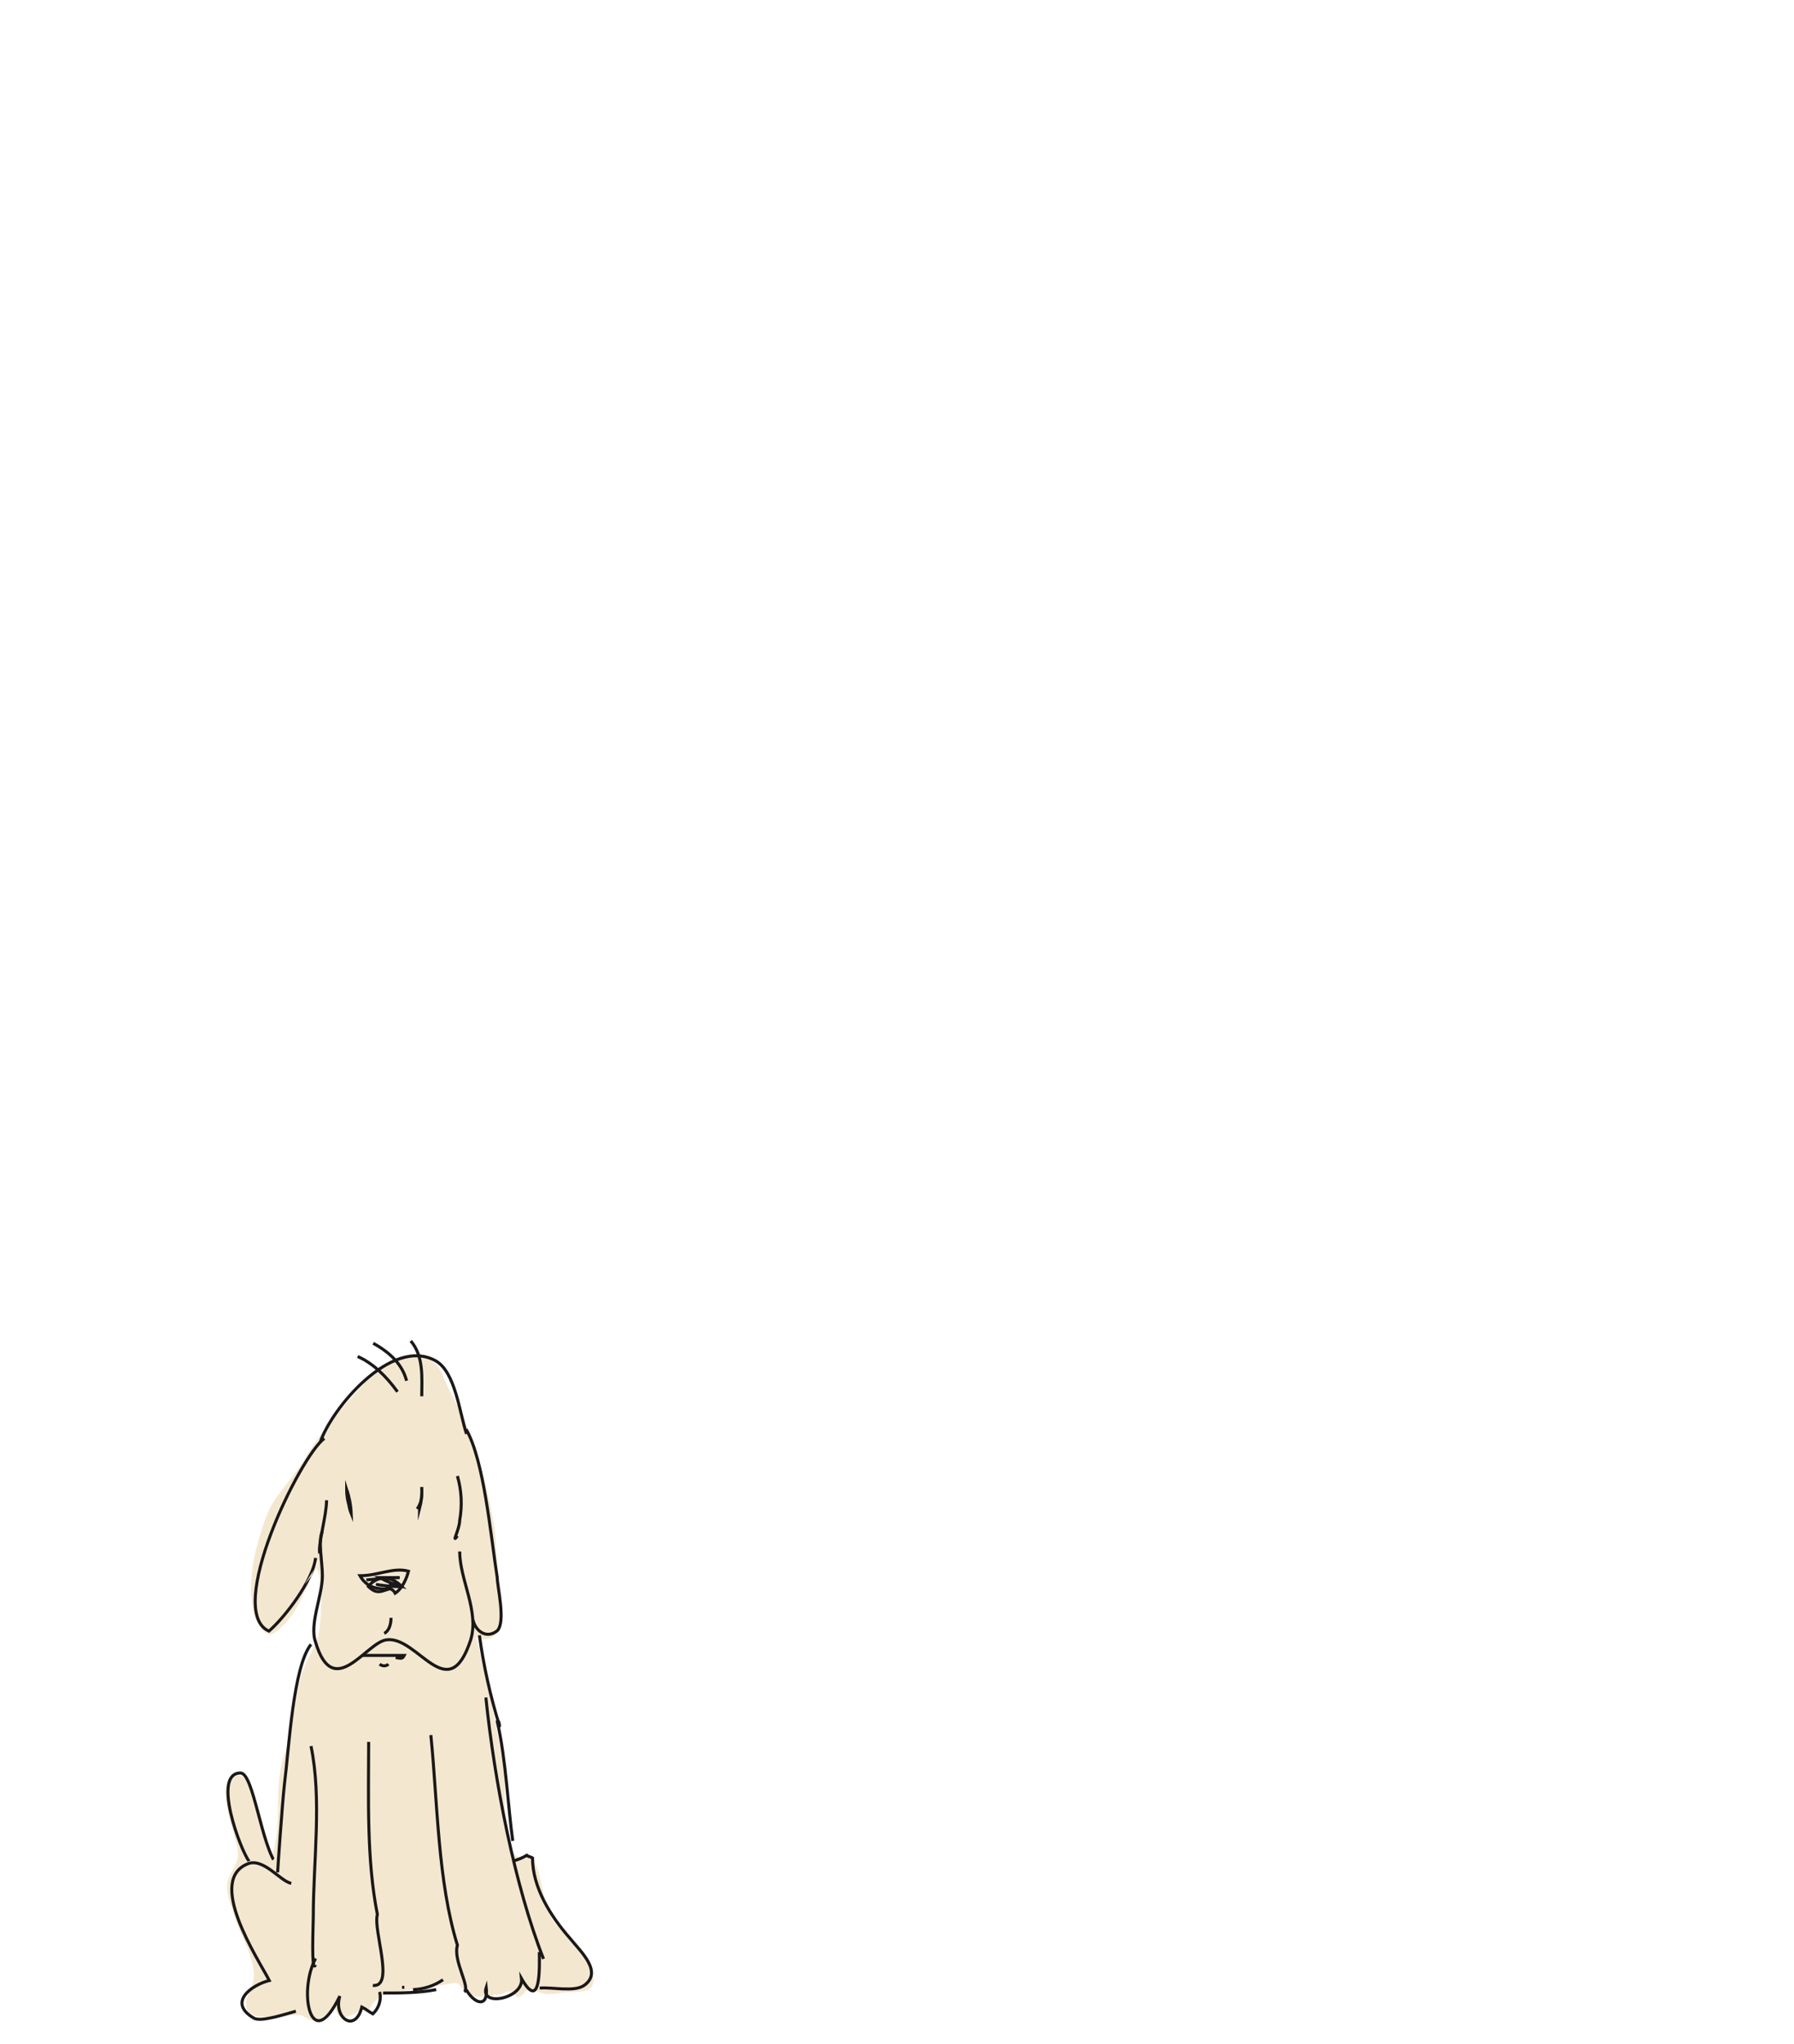 <svg id="eqQKPo974501" xmlns="http://www.w3.org/2000/svg" xmlns:xlink="http://www.w3.org/1999/xlink" viewBox="0 0 473 538.8" shape-rendering="geometricPrecision" text-rendering="geometricPrecision"><style><![CDATA[#eqQKPo974502_tr {animation: eqQKPo974502_tr__tr 2000ms linear 1 normal forwards}@keyframes eqQKPo974502_tr__tr { 0% {transform: translate(73.2px,496.739px) rotate(0deg)} 25% {transform: translate(73.2px,496.739px) rotate(-18.941deg)} 50% {transform: translate(73.2px,496.739px) rotate(3.456deg)} 100% {transform: translate(73.2px,496.739px) rotate(3.456deg)}} #eqQKPo974506_ts {animation: eqQKPo974506_ts__ts 2000ms linear 1 normal forwards}@keyframes eqQKPo974506_ts__ts { 0% {transform: translate(97.84px,334.2px) scale(1,1)} 49.5% {transform: translate(97.84px,334.2px) scale(1,1)} 50% {transform: translate(97.84px,334.2px) scale(0,0);animation-timing-function: cubic-bezier(0.23,1,0.32,1)} 100% {transform: translate(97.84px,334.2px) scale(1,1)}} #eqQKPo974506 {animation: eqQKPo974506_c_o 2000ms linear 1 normal forwards}@keyframes eqQKPo974506_c_o { 0% {opacity: 0} 49.5% {opacity: 0} 50% {opacity: 1} 100% {opacity: 1}} #eqQKPo974508_tr {animation: eqQKPo974508_tr__tr 2000ms linear 1 normal forwards}@keyframes eqQKPo974508_tr__tr { 0% {transform: translate(104.8px,366.9px) rotate(0deg)} 25% {transform: translate(104.8px,366.9px) rotate(-10.851deg)} 50% {transform: translate(104.8px,366.9px) rotate(-6.849deg)} 100% {transform: translate(104.8px,366.9px) rotate(-6.849deg)}} #eqQKPo974509_tr {animation: eqQKPo974509_tr__tr 2000ms linear 1 normal forwards}@keyframes eqQKPo974509_tr__tr { 0% {transform: translate(107.2px,364px) rotate(0deg)} 25% {transform: translate(107.2px,364px) rotate(-4.085deg)} 50% {transform: translate(107.2px,364px) rotate(-3.329deg)} 100% {transform: translate(107.2px,364px) rotate(-3.329deg)}} #eqQKPo9745010_tr {animation: eqQKPo9745010_tr__tr 2000ms linear 1 normal forwards}@keyframes eqQKPo9745010_tr__tr { 0% {transform: translate(111.239px,367.888px) rotate(0deg)} 25% {transform: translate(111.239px,367.888px) rotate(14.534deg)} 50% {transform: translate(111.239px,367.888px) rotate(5.979deg)} 100% {transform: translate(111.239px,367.888px) rotate(5.979deg)}}]]></style><g id="eqQKPo974502_tr" transform="translate(73.2,496.739) rotate(0)"><g id="eqQKPo974502" transform="translate(-73.2,-496.739)"><path id="eqQKPo974503" d="M72.2,487.8C72.1,488.3,71.9,488.8,71.8,489.2C69.9,485.9,67,464.3,61.1,468.5C56.8,471.5,62.3,483.9,62.7,487.9C63,491.2,61.5,492.1,60.6,494.5C63.7,495.8,68.6,496.2,72,496.7C76.1,497.3,73.6,490.8,72.2,487.8Z" fill="rgb(244,231,208)" stroke="none" stroke-width="1"/><path id="eqQKPo974504" d="M65.7,490.7C63.4,487.8,55.8,467.4,63.4,467.4C66.9,467.4,68.8,486.5,73.2,492" fill="none" stroke="rgb(26,24,24)" stroke-width="0.799" stroke-miterlimit="10"/></g></g><path id="eqQKPo974505" d="M145.8,506.2C142.4,501,143.4,493,139.5,488.7C131.4,494.1,133.5,471.6,133,467.8C131.3,455.7,128.3,443.5,125.5,431.3C127.7,433.3,130.9,431.6,132,429.1C133,426.7,131.9,423.7,131.6,421.4C130.7,414.6,131.3,407.4,130,400.6C128.5,392.3,126.2,384.1,123.2,376.2C121.8,372.5,119.9,369.4,118.2,365.9C116.9,363.3,116.5,360.7,114.1,359C107.3,354.2,100.6,359.6,95.9,364.8C90.2,371.1,84.5,377.4,80.2,384.8C78.1,388.3,75.6,391,73.2,394.3C70.1,398.4,68.7,404,67.4,408.9C65.9,414.4,64.7,428.9,71.3,431C76.7,428.2,79.7,421.5,82.1,415.5C81.5,416.3,80.9,417,80.3,417.7L82.7,413.9C83.1,413,83.4,412.1,83.8,411.2C83.8,411.5,83.8,411.9,83.8,412.2L82.7,413.9C82.5,414.4,82.3,415,82.1,415.5C82.6,414.8,83.1,414.1,83.5,413.4C85.1,417.1,84.7,425.1,84.3,429C83.9,433.3,80.6,437.6,79.4,441.8C77.5,448.4,77.6,455.2,75.2,461.8C72.1,470.2,74.3,479.4,72.2,487.8C73.6,490.8,70.9,491.2,66.6,490.6C63.2,490.1,63.6,495.9,60.5,494.6C60.3,495,60.2,495.5,60,496.1C59.4,498.8,60.9,502.3,61.7,504.9C63.5,511.1,69,518.4,66.1,524.3C62.2,532,68.2,532.2,74.8,531.5C76.3,531.3,77.7,531.2,79.2,531.2C80.2,531.4,81.2,532.6,82.2,532.6C84.9,532.7,86.2,530.6,88.2,529.1C89.9,535.4,94.7,528.6,97.4,529.7C99.9,524.5,105.2,525.2,110.2,524.2C112.6,523.7,115.4,523.6,117.8,523.1C122,522.3,120.1,523,123.3,525.4C125.9,527.3,128.7,525.9,132.1,525.7C132.9,525.6,133.3,524.9,134.3,525C135.1,525,135.9,526.4,136.5,526.4C138.3,526.3,138,524.7,139.4,524.6C140.9,524.4,142.6,525.6,144.2,525.7C145.5,525.7,146.9,525.6,148.2,525.3C150.9,525,155.5,525.6,156.3,523.1C158,517.9,148.2,509.9,145.8,506.2Z" fill="rgb(244,231,208)" stroke="none" stroke-width="1"/><g id="eqQKPo974506_ts" transform="translate(97.84,334.2) scale(1,1)"><path id="eqQKPo974506" d="M365.2,58.1L363.5,59.1L363.6,57.1C363.6,56.7,363.6,56.9,363.6,56.8L363.3,56.1L362.6,54.6C362.2,53.6,361.6,52.7,361.1,51.7C360.1,49.8,359,47.9,357.8,46.1C355.5,42.4,352.9,39,350,35.7C344.3,29.2,337.6,23.6,330.3,19.1C315.5,10.2,298.5,5.5,281.2,5.5C264,5.4,247.1,9.9,232.2,18.4C217.4,27,205.2,39.4,196.9,54.3L195,57.7L191.7,55.6C182.9,49.9,173.1,46,162.9,44C152.8,42,142.3,42.4,132.4,45.2C127.5,46.6,122.9,48.7,118.6,51.4C114.5,54.1,110.8,57.5,107.9,61.4C104.9,65.6,102.2,70,100.1,74.7C99,77.1,97.9,79.5,96.9,82C95.9,84.4,95.1,86.8,94.4,89.3L92.5,96L86.8,91.7C80.7,87.1,72.4,85.5,64.4,86.6C56.4,87.7,49,91.5,43.5,97.3C38.1,103.1,35.2,110.9,35.4,118.8C35.5,126.8,38.2,135,42.2,142.6L44.2,146.4L40.8,149.1C28.4,159.2,20.3,173.5,18.2,189.3C16,204.9,19.9,221.2,29.9,233.2C34.9,239.2,41,244.2,48,247.8C55.1,251.5,62.7,254,70.6,255.5C86.5,258.5,103.3,257.8,119.7,255.3L125.6,254.4L126.3,260.3C126.7,264.7,126.7,269.2,126.1,273.6C125.6,277.8,124.8,282,123.7,286C121.5,294.1,118.5,301.9,114.7,309.3C110.1,318.2,104.5,326.6,98.1,334.2C102.3,333,106.5,331.7,110.6,330.2C120.6,326.6,130.3,322,139.4,316.4C148.4,310.9,156.7,304.3,164.2,296.8C167.8,293.1,171.2,289,174.2,284.8C177.1,280.7,179.5,276.2,181.3,271.5L184.5,262.3L190.5,269.9C197.1,278.3,206,284.6,216.1,288.2C226.3,291.7,237.3,292.6,248,290.7C258.7,288.9,268.9,284.7,277.7,278.2C286.4,271.8,293.2,263,297.3,253L299.9,246.6L304.6,251.6C311.7,259.1,322.4,262.9,333.3,263.6C344.4,264.2,355.4,262.4,365.7,258.2C376.1,254.1,385.3,247.8,392.9,239.5C400.3,231.3,405.3,221.1,407.1,210.2L407.5,208L409.6,207.5C420.1,205,429.7,199.7,437.4,192.2C445.2,184.7,450.7,175.1,453.2,164.6C455.7,154,454.4,142.9,449.5,133.2C444.6,123.5,436.1,115.8,426.4,110.5L425.4,110L425.7,109C428.5,100.7,429.2,91.9,427.5,83.3C425.9,74.6,421.5,66.6,415,60.6C408.1,55,399.5,51.9,390.6,51.6C381.4,51.3,372.8,53.6,365.2,58.1Z" transform="translate(-97.84,-334.2)" opacity="0" fill="rgb(217,232,230)" stroke="rgb(57,62,63)" stroke-width="3"/></g><path id="eqQKPo974507" d="M84.4,380.3C87.3,371.5,103.1,352.3,114.8,358.7C120.1,361.6,121.2,372.7,123,378" fill="none" stroke="rgb(26,24,24)" stroke-width="0.799" stroke-miterlimit="10"/><g id="eqQKPo974508_tr" transform="translate(104.8,366.9) rotate(0)"><path id="eqQKPo974508" d="M94.3,357.6C98.4,359.4,101.9,362.9,104.8,366.9" transform="translate(-104.8,-366.9)" fill="none" stroke="rgb(26,24,24)" stroke-width="0.799" stroke-miterlimit="10"/></g><g id="eqQKPo974509_tr" transform="translate(107.2,364) rotate(0)"><path id="eqQKPo974509" d="M98.4,354.1C102.5,356.4,106,359.4,107.2,364" transform="translate(-107.2,-364)" fill="none" stroke="rgb(26,24,24)" stroke-width="0.799" stroke-miterlimit="10"/></g><g id="eqQKPo9745010_tr" transform="translate(111.239,367.888) rotate(0)"><path id="eqQKPo9745010" d="M108.3,353.5C111.8,357.6,111.2,363.4,111.2,368.1" transform="translate(-111.239,-367.888)" fill="none" stroke="rgb(26,24,24)" stroke-width="0.799" stroke-miterlimit="10"/></g><path id="eqQKPo9745011" d="M85.5,379.2C79.1,383.9,59.2,424.7,70.9,430C75,426.5,82.6,416.6,83.2,410.7" fill="none" stroke="rgb(26,24,24)" stroke-width="0.799" stroke-miterlimit="10"/><path id="eqQKPo9745012" d="M85,403.7C83.8,406,85,411.9,85,415.4C85,420.7,81.5,428.2,83.2,432.9C87.9,448.7,96.6,432.9,101.9,432.3C110.1,431.1,118.2,450.4,124.1,432.3C126.4,424.7,121.2,416.5,121.2,409" fill="none" stroke="rgb(26,24,24)" stroke-width="0.799" stroke-miterlimit="10"/><path id="eqQKPo9745013" d="M122.9,376.8C127.6,385,129.3,404.2,131.1,415.9C131.1,418.2,133.4,427.6,131.1,429.9C128.2,432.2,125.3,429.9,124.7,427" fill="none" stroke="rgb(26,24,24)" stroke-width="0.799" stroke-miterlimit="10"/><path id="eqQKPo9745014" d="M101.9,418.9C99,418.9,96.6,418.3,94.9,415.4C99.6,415.4,103.7,413.1,107.7,414.2C107.1,416.5,105.9,418.9,104.2,420C103.6,418.8,102.4,418.8,101.9,418.2" fill="none" stroke="rgb(26,24,24)" stroke-width="0.799" stroke-miterlimit="10"/><path id="eqQKPo9745015" d="M91.4,393.2C92,392.6,91.4,396.1,92.6,399C92.5,396.8,92.1,394.7,91.4,392.6C91.4,394.6,91.8,396.6,92.6,398.4" fill="none" stroke="rgb(26,24,24)" stroke-width="0.799" stroke-miterlimit="10"/><path id="eqQKPo9745016" d="M111.2,392C111.3,394,111.1,395.9,110.6,397.8L110.6,397.8C110.6,396.6,111.2,395.5,111.2,393.7C111.3,395.2,110.8,396.6,110,397.8" fill="none" stroke="rgb(26,24,24)" stroke-width="0.799" stroke-miterlimit="10"/><path id="eqQKPo9745017" d="M103.1,426.5C103.1,428.3,102.5,430,101.3,430.6" fill="none" stroke="rgb(26,24,24)" stroke-width="0.799" stroke-miterlimit="10"/><path id="eqQKPo9745018" d="M95.5,436.4L106.6,436.4C106,437.6,105.4,437,104.3,437" fill="none" stroke="rgb(26,24,24)" stroke-width="0.799" stroke-miterlimit="10"/><path id="eqQKPo9745019" d="M100.1,438.7C100.8,439.3,101.8,439.3,102.4,438.7" fill="none" stroke="rgb(26,24,24)" stroke-width="0.799" stroke-miterlimit="10"/><path id="eqQKPo9745020" d="M86.1,395.5C86.1,399.6,83.8,407.2,84.3,409.5" fill="none" stroke="rgb(26,24,24)" stroke-width="0.799" stroke-miterlimit="10"/><path id="eqQKPo9745021" d="M120.6,389.1C121.7,392.9,121.9,396.9,121.2,400.8C121.2,403.1,118.9,407.2,120.6,404.9" fill="none" stroke="rgb(26,24,24)" stroke-width="0.799" stroke-miterlimit="10"/><path id="eqQKPo9745022" d="M96.6,416.5C96.6,416.5,102.4,415.9,105.4,415.9L100.1,415.9C101.9,416.9,103.9,417.7,105.9,418.2C103,415.3,99.5,415.3,97.1,418.2C99.4,420.5,100.6,419.4,102.9,418.8" fill="none" stroke="rgb(26,24,24)" stroke-width="0.799" stroke-miterlimit="10"/><path id="eqQKPo9745023" d="M99.6,417.7C98.4,417.7,103.7,418.3,104.9,418.3C104.2,417.8,103.4,417.6,102.6,417.7" fill="none" stroke="rgb(26,24,24)" stroke-width="0.799" stroke-miterlimit="10"/><path id="eqQKPo9745024" d="M83.2,516.3C78.5,525.1,82,542,89.6,526.2C87.8,532,93.7,536.1,95.4,529.1C96.6,529.7,97.2,530.3,98.3,530.9C99.9,529.4,100.6,527.2,100.1,525.1" fill="none" stroke="rgb(26,24,24)" stroke-width="0.799" stroke-miterlimit="10"/><path id="eqQKPo9745025" d="M142.2,514.6C142.2,517.5,142.8,530.9,137.5,521.6C138.1,526.9,126.4,529.2,128.2,523.9C128.8,529.2,125.3,528.6,122.9,524.5" fill="none" stroke="rgb(26,24,24)" stroke-width="0.799" stroke-miterlimit="10"/><path id="eqQKPo9745026" d="M128.1,447.5C130.4,469.7,135.7,497.1,143.3,516.4" fill="none" stroke="rgb(26,24,24)" stroke-width="0.799" stroke-miterlimit="10"/><path id="eqQKPo9745027" d="M113.6,457.4C115.4,475.5,115.4,495.9,120.6,512.8C119.4,516.9,124.1,523.9,122.4,525.1" fill="none" stroke="rgb(26,24,24)" stroke-width="0.799" stroke-miterlimit="10"/><path id="eqQKPo9745028" d="M97.2,459.2C97.2,473.8,96.6,490.1,99.5,504.7C98.3,508.8,104.2,524,98.3,523.4" fill="none" stroke="rgb(26,24,24)" stroke-width="0.799" stroke-miterlimit="10"/><path id="eqQKPo9745029" d="M82,460.3C84.9,474.3,82.6,490.7,82.6,505.2C82.6,507.5,82,520.4,83.2,518" fill="none" stroke="rgb(26,24,24)" stroke-width="0.799" stroke-miterlimit="10"/><path id="eqQKPo9745030" d="M82,433.5C77.3,439.3,76.2,460.9,75,470.3C74.4,475.6,73.2,493.1,73.2,493.6" fill="none" stroke="rgb(26,24,24)" stroke-width="0.799" stroke-miterlimit="10"/><path id="eqQKPo9745031" d="M76.8,496.5C73.9,495.9,69.8,490.1,65.7,491.2C54,495.3,68,516.3,71,522.1C66.3,523.3,59.9,527.9,66.9,532C68.7,533.2,75.7,530.8,78,530.2" fill="none" stroke="rgb(26,24,24)" stroke-width="0.799" stroke-miterlimit="10"/><path id="eqQKPo9745032" d="M106.6,523.9L106,523.9" fill="none" stroke="rgb(26,24,24)" stroke-width="0.799" stroke-miterlimit="10"/><path id="eqQKPo9745033" d="M106.6,523.9L106.6,523.9" fill="none" stroke="rgb(26,24,24)" stroke-width="0.799" stroke-miterlimit="10"/><path id="eqQKPo9745034" d="M126.4,431.1C127.5,439.2,129.3,447.2,131.7,455C131.7,455.6,131.7,453.2,131.1,453.8C133.4,463.7,134,477.1,135.2,485.3" fill="none" stroke="rgb(26,24,24)" stroke-width="0.799" stroke-miterlimit="10"/><path id="eqQKPo9745035" d="M101,525.4C105.4,525.4,110.6,525.4,115,524.5" fill="none" stroke="rgb(26,24,24)" stroke-width="0.799" stroke-miterlimit="10"/><path id="eqQKPo9745036" d="M108.9,524.5C111.7,524.4,114.5,523.5,116.8,521.9" fill="none" stroke="rgb(26,24,24)" stroke-width="0.799" stroke-miterlimit="10"/><path id="eqQKPo9745037" d="M135.2,490.6C136.5,490.3,137.7,489.8,138.9,489.1C139.3,489.5,140,489.5,140.4,489.8C140.4,497.5,145.1,505.1,150.3,511C152.9,514.3,159.1,519.8,154,523.4C151.4,525.2,145.6,523.8,142.3,524.1" fill="none" stroke="rgb(26,24,24)" stroke-width="0.799" stroke-miterlimit="10"/><path id="eqQKPo9745038" d="M83.8,411.2C83.5,412,83.1,412.9,82.7,413.9L83.8,412.2C83.8,411.9,83.8,411.5,83.8,411.2Z" fill="none" stroke="none" stroke-width="1"/><path id="eqQKPo9745039" d="M80.3,417.7C80.9,417,81.5,416.3,82.1,415.5C82.3,414.9,82.5,414.4,82.7,413.9L80.3,417.7Z" fill="rgb(244,231,208)" stroke="none" stroke-width="1"/></svg>